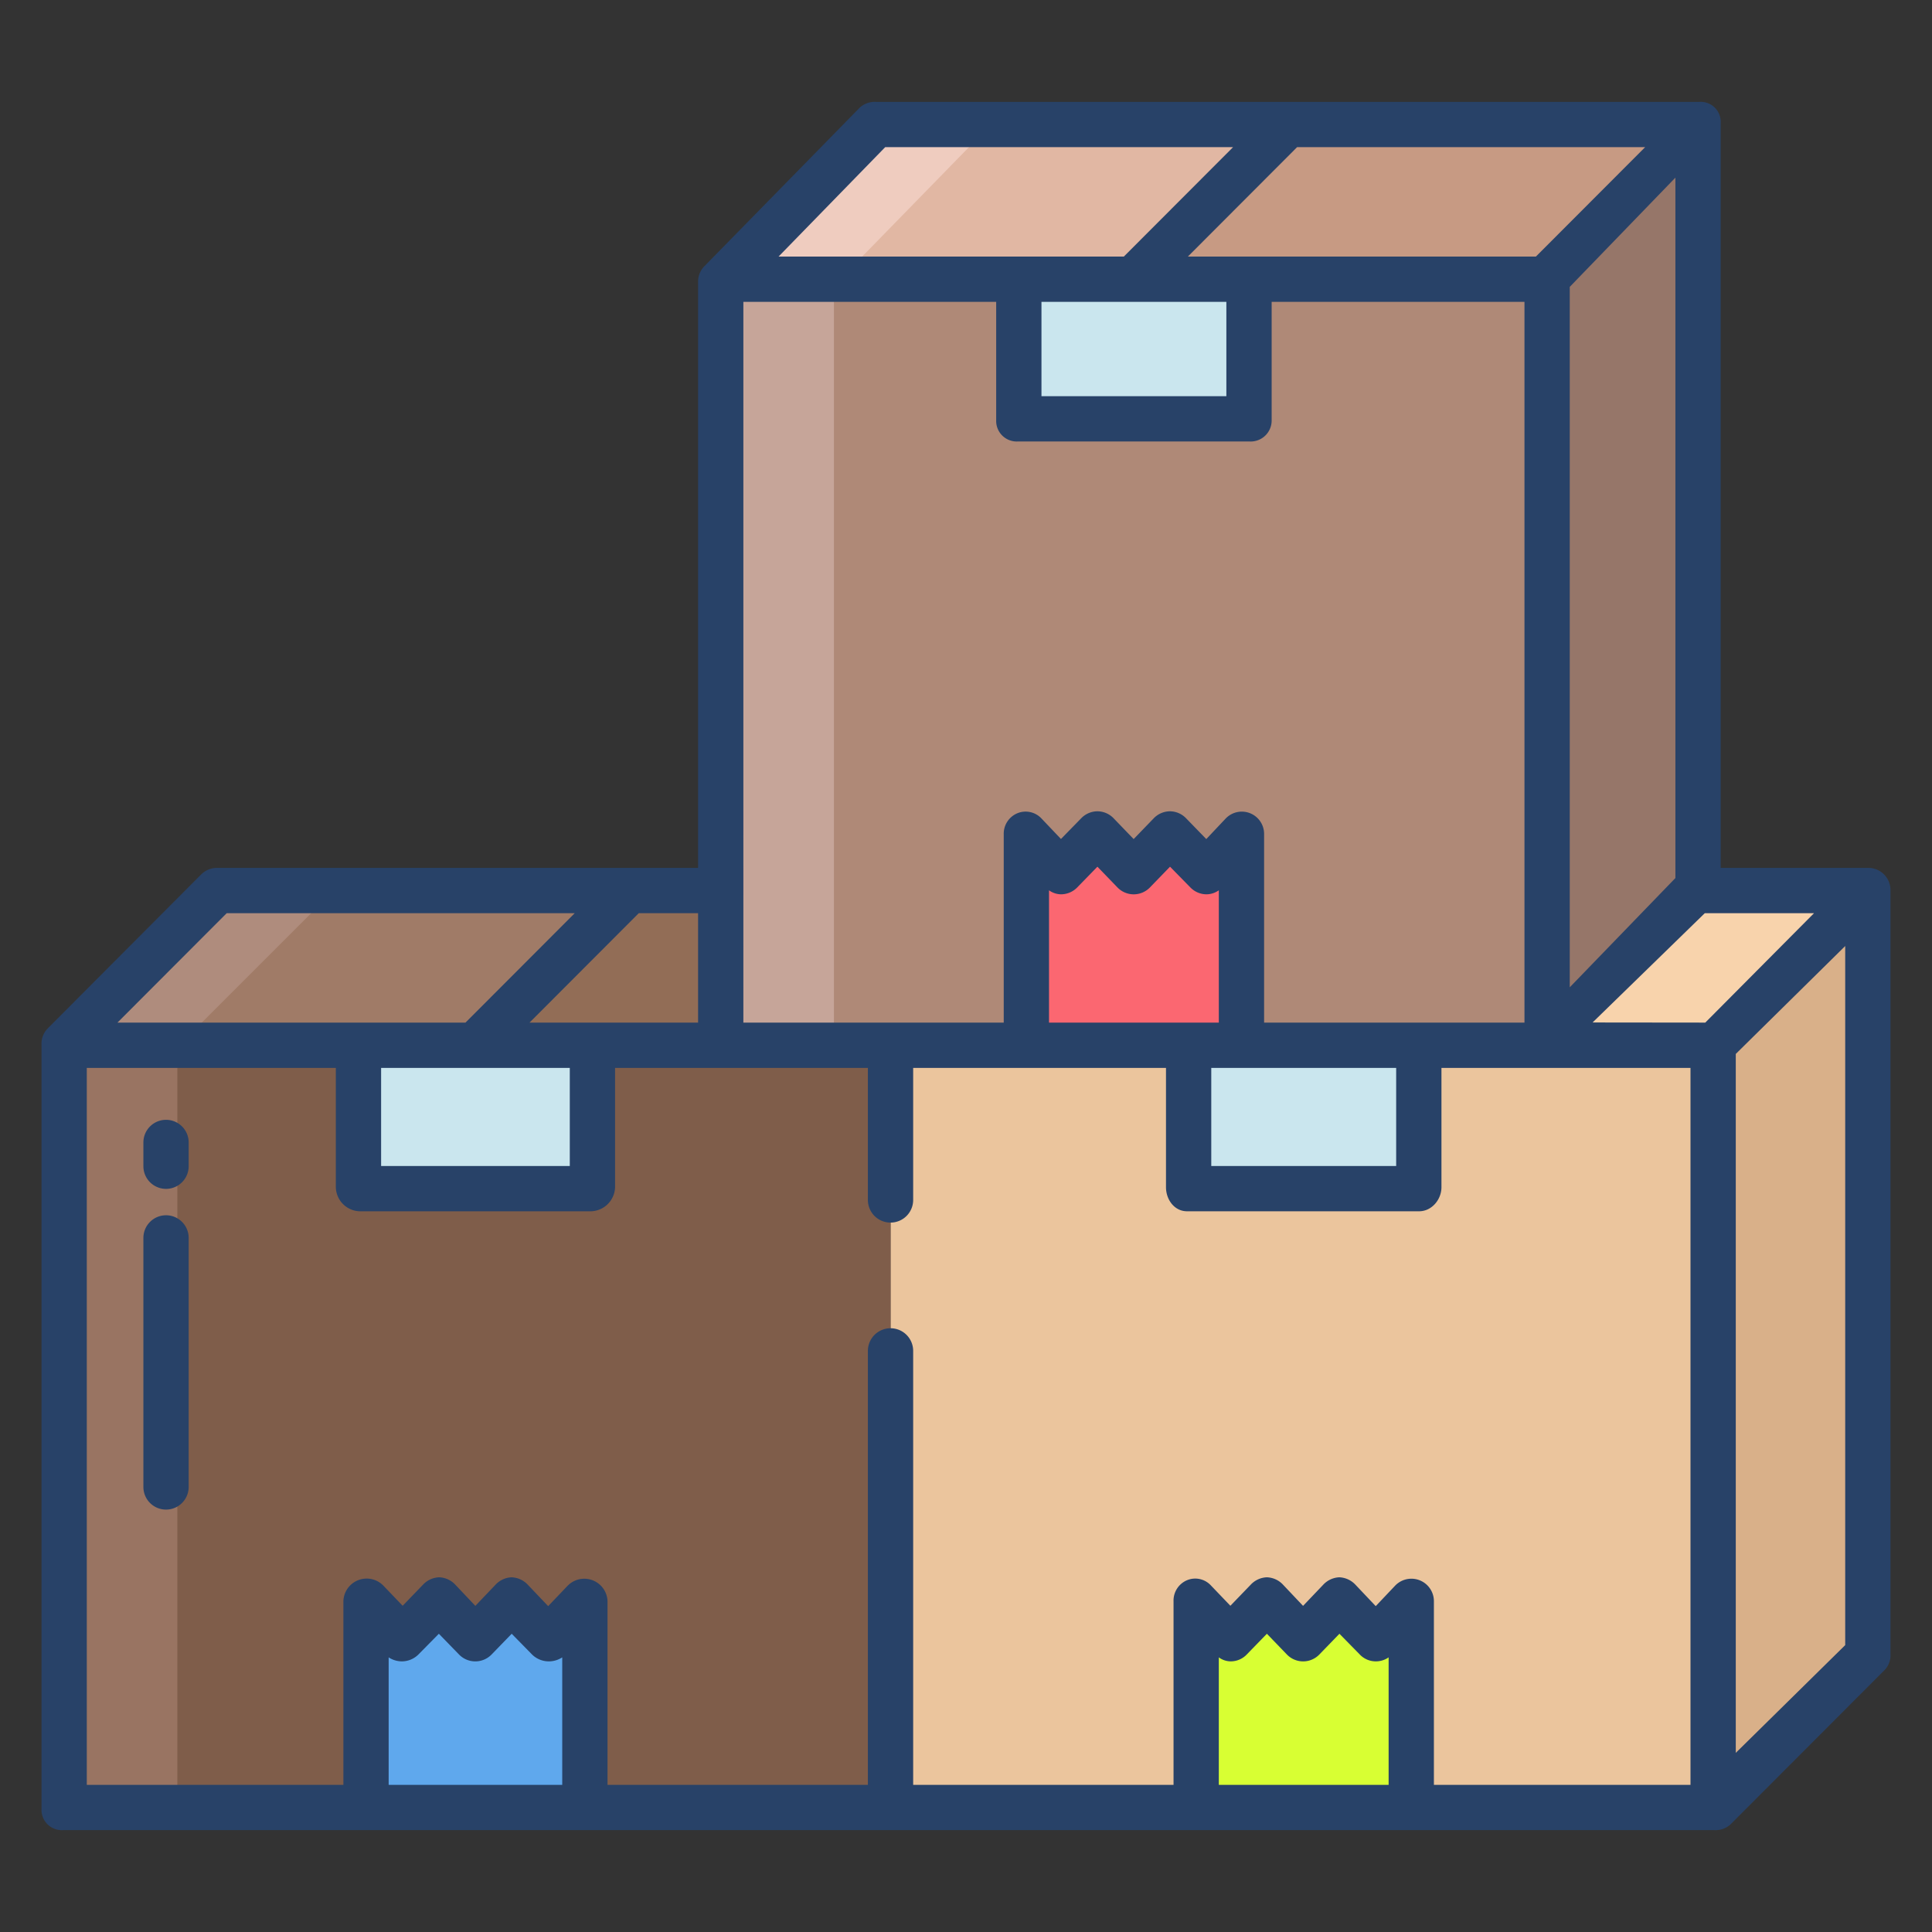 <svg id="Layer_1" height="512" viewBox="0 0 512 512" width="512" xmlns="http://www.w3.org/2000/svg" data-name="Layer 1"><rect x="0" y="0" width="512" height="512" fill="#333333" stroke="none"/><path d="m494.35 235.87v202.59l-40.95 40.95v-202.59z" fill="#d9b089"/><path d="m494.35 235.87-40.95 40.95h-44.89v-.69l40.26-40.26z" fill="#f8d3ac"/><path d="m236 277h218v202h-218z" fill="#ebc59d"/><path d="m449.77 235.87-40.26 40.26v-202.59l40.95-40.95v202.59z" fill="#967669"/><path d="m192.09 74-1.09.54v202.46h219v-.87-202.13z" fill="#af8977"/><path d="m17 277h219v202h-219z" fill="#7f5d4a"/><path d="m341.26 33.59-40.95 40.95h109.2l40.95-40.95z" fill="#c79a83"/><path d="m232.06 33.59-39.97 40.95h108.22l40.95-40.95z" fill="#e1b7a3"/><path d="m191 236.87h-24.2l-40.95 40.95h65.26v-40.95z" fill="#926d56"/><path d="m57.6 236.87-40.95 40.95h109.2l40.95-40.95z" fill="#a07b67"/><path d="m314.56 276.82v.21 37.59h61.53v-37.59-.21z" fill="#cae6ee"/><path d="m374.06 479.31v.1h-57.47v-.1-54.94l9.4 9.91 9.72-9.91 9.62 9.91 9.61-9.91 9.72 9.91 9.4-9.91z" fill="#d8ff33"/><path d="m269.67 73.54v.21 37.59h61.52v-37.59-.21z" fill="#cae6ee"/><path d="m319.76 231-9.71-9.91-9.62 9.91-9.61-9.91-9.72 9.91-9.41-9.91v55.73h57.48v-55.73z" fill="#fb6771"/><path d="m95.21 276.82v.21 37.59h61.52v-37.59-.21z" fill="#cae6ee"/><path d="m154.71 479.31v.1h-57.48v-.1-54.94l9.41 9.91 9.72-9.91 9.61 9.91 9.61-9.91 9.72 9.91 9.41-9.91z" fill="#5fa8ed"/><path d="m222.09 74h-30l-1.09.54v202.46h30v-202.46z" fill="#c6a599"/><path d="m17 277h30v202h-30z" fill="#997462"/><path d="m232.06 33.59-39.97 40.95h30l39.97-40.95z" fill="#efccbf"/><path d="m57.6 236.87-40.95 40.95h30l40.95-40.95z" fill="#af8c7d"/><g fill="#284268"><path d="m44 296.763a6 6 0 0 0 -6 6v6.3a6 6 0 0 0 12 0v-6.3a6 6 0 0 0 -6-6z"/><path d="m44 322.058a6 6 0 0 0 -6 6v66a6 6 0 0 0 12 0v-66a6 6 0 0 0 -6-6z"/><path d="m495.13 230h-39.13v-197.408a5.286 5.286 0 0 0 -5.54-5.592h-218.4a5.82 5.82 0 0 0 -4.293 1.6l-41 41.849a5.816 5.816 0 0 0 -1.767 4.093v155.458h-127.4a5.935 5.935 0 0 0 -4.242 1.693l-40.778 40.917a5.768 5.768 0 0 0 -1.58 4.21v202.588a5.37 5.37 0 0 0 5.646 5.592h437.754a5.815 5.815 0 0 0 4.242-1.554l40.778-40.846a5.6 5.6 0 0 0 1.58-4.14v-202.59a5.87 5.87 0 0 0 -5.87-5.87zm-59.155-191-28.951 29h-92.231l28.95-29zm8.025 8.077v185.617l-28 28.951v-185.618zm-119 32.923v25h-49v-25zm-90.415-41h92.189l-28.951 29h-91.5zm-37.585 41h67v31.338a5.445 5.445 0 0 0 5.668 5.662h61.526a5.558 5.558 0 0 0 5.806-5.662v-31.338h67v191h-69v-49.906a5.909 5.909 0 0 0 -10.224-4.131l-5.1 5.4-5.355-5.515a6.014 6.014 0 0 0 -4.275-1.848h-.016a6.03 6.03 0 0 0 -4.29 1.868l-5.309 5.494-5.308-5.506a6.018 6.018 0 0 0 -4.29-1.856h-.016a6.047 6.047 0 0 0 -4.284 1.846l-5.365 5.492-5.124-5.387a5.751 5.751 0 0 0 -6.422-1.435 5.87 5.87 0 0 0 -3.622 5.578v49.906h-69zm124 203h49v26h-49zm-43-12v-35.059a5.568 5.568 0 0 0 3.2 1.059 6.023 6.023 0 0 0 4.255-1.8l5.374-5.517 5.313 5.5a5.984 5.984 0 0 0 8.6 0l5.329-5.5 5.411 5.517a5.97 5.97 0 0 0 4.247 1.8 5.778 5.778 0 0 0 3.271-1.059v35.059zm-93-29v29h-44.668l28.95-29zm-34 41v26h-50v-26zm-90.918-41h92.231l-28.951 29h-92.231zm88.918 231h-46v-33.78a6.416 6.416 0 0 0 3.472 1.06 6.239 6.239 0 0 0 4.39-1.8l5.442-5.517 5.346 5.5a6.013 6.013 0 0 0 8.622 0l5.334-5.5 5.413 5.517a6.317 6.317 0 0 0 4.479 1.8 6.516 6.516 0 0 0 3.5-1.06zm219 0h-45v-33.78a5.4 5.4 0 0 0 3.15 1.06 5.883 5.883 0 0 0 4.229-1.8l5.361-5.517 5.305 5.5a5.979 5.979 0 0 0 8.593 0l5.328-5.5 5.411 5.517a5.867 5.867 0 0 0 4.3 1.8 5.935 5.935 0 0 0 3.323-1.06zm80 0h-68v-48.628a5.966 5.966 0 0 0 -10.3-4.131l-5.117 5.4-5.361-5.655a6.175 6.175 0 0 0 -4.282-1.986h-.016a6.176 6.176 0 0 0 -4.29 2.007l-5.309 5.564-5.308-5.61a6.126 6.126 0 0 0 -4.29-1.961h-.016a6.193 6.193 0 0 0 -4.284 1.985l-5.364 5.562-5.125-5.352a5.661 5.661 0 0 0 -6.369-1.418 5.847 5.847 0 0 0 -3.569 5.6v48.623h-69v-115a6 6 0 0 0 -12 0v115h-69v-48.628a6.16 6.16 0 0 0 -10.57-4.131l-5.161 5.4-5.383-5.655a6.225 6.225 0 0 0 -4.3-1.985h-.016a6.176 6.176 0 0 0 -4.29 2.007l-5.309 5.564-5.308-5.61a6.126 6.126 0 0 0 -4.29-1.961h-.016a6.193 6.193 0 0 0 -4.284 1.985l-5.364 5.562-5.125-5.352a6.174 6.174 0 0 0 -10.584 4.176v48.628h-68v-190h66v31.616a6.519 6.519 0 0 0 6.208 6.384h61.525a6.572 6.572 0 0 0 6.267-6.384v-31.616h67v35a6 6 0 0 0 12 0v-35h67v31.616c0 3.314 2.249 6.384 5.563 6.384h61.525c3.314 0 5.912-3.07 5.912-6.384v-31.616h66zm3.918-202-29.867-.033 29.741-28.967h28.948zm37.082 164.973-29 28.554v-185.221l29-28.6z"/></g></svg>